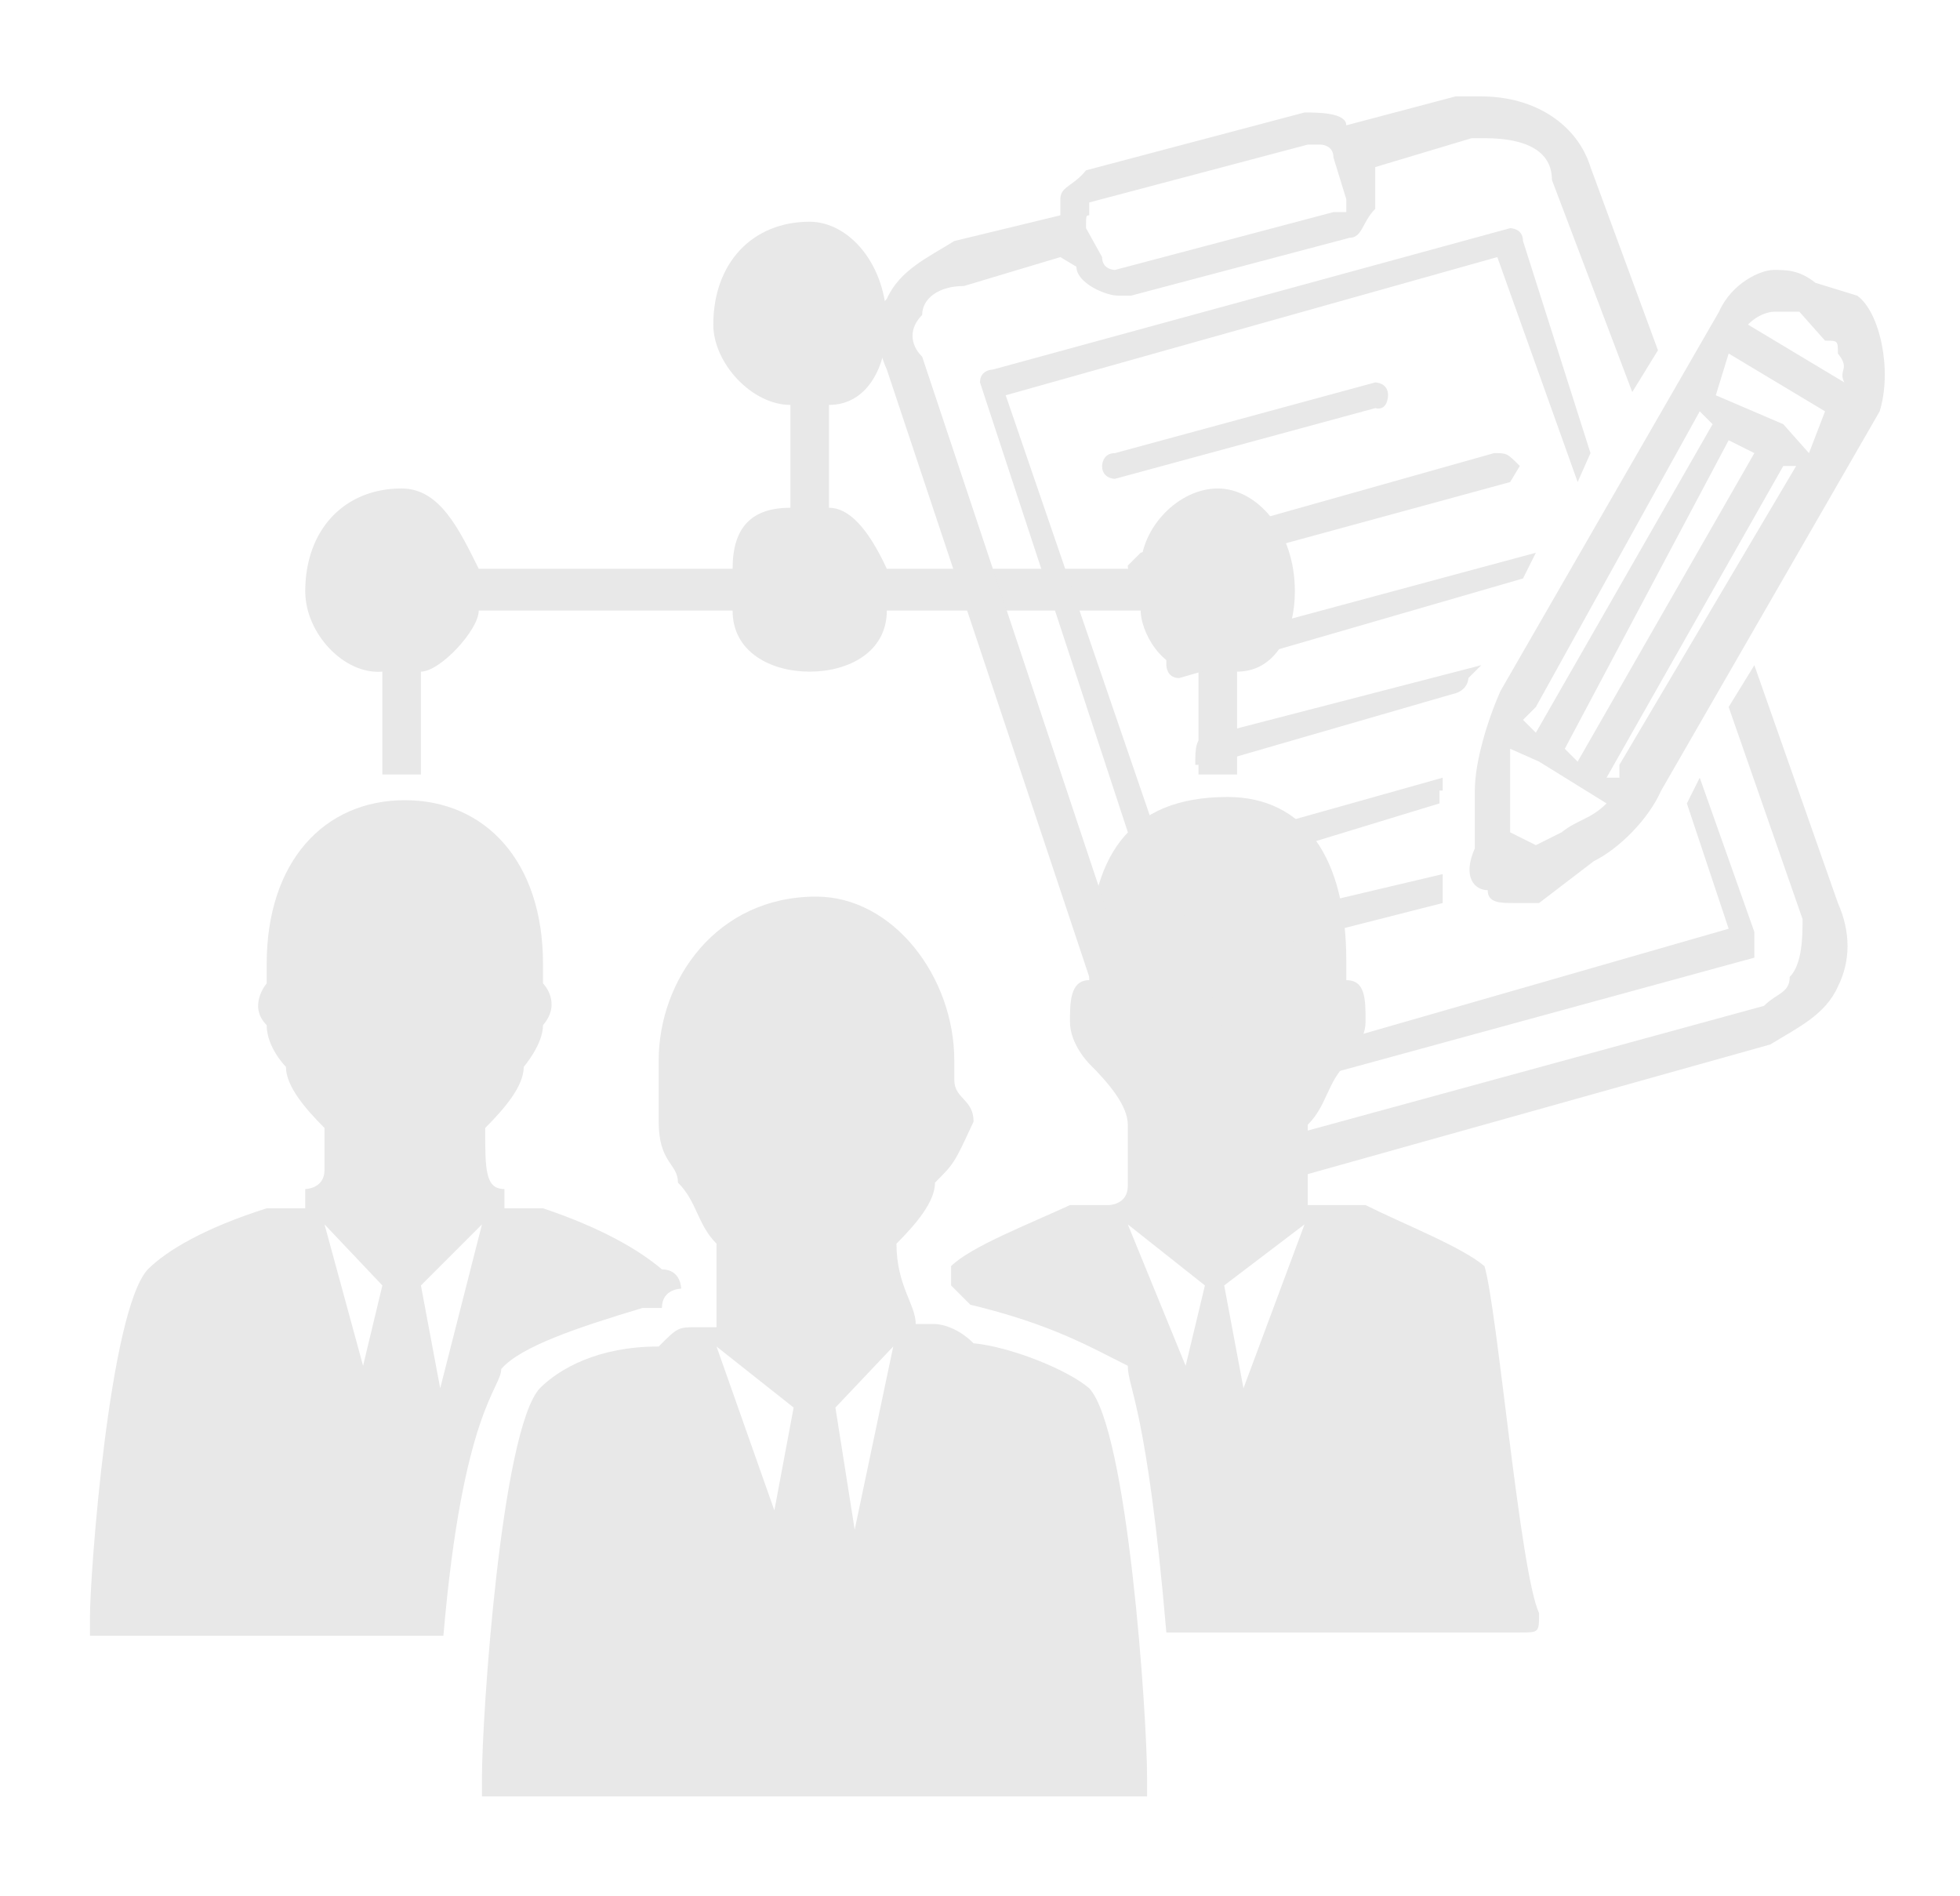 <?xml version="1.0" encoding="utf-8"?>
<!-- Generator: Adobe Illustrator 25.0.0, SVG Export Plug-In . SVG Version: 6.00 Build 0)  -->
<svg version="1.1" id="レイヤー_1" xmlns="http://www.w3.org/2000/svg" xmlns:xlink="http://www.w3.org/1999/xlink" x="0px"
	 y="0px" viewBox="0 0 61 59" style="enable-background:new 0 0 61 59;" xml:space="preserve">
<style type="text/css">
	.st0{fill-rule:evenodd;clip-rule:evenodd;fill:#E8E8E8;}
</style>
<g>
	<path class="st0" d="M9.5,18.4c0-1.9,1.2-3.2,3-3.2c1.2,0,1.8,1.3,2.4,2.5l0,0c7.9,0,7.9,0,7.9,0c0-1.3,0.6-1.9,1.8-1.9
		c0-3.2,0-3.2,0-3.2c-1.2,0-2.4-1.3-2.4-2.5c0-1.9,1.2-3.2,3-3.2c1.2,0,2.4,1.3,2.4,3.2c0,1.3-0.6,2.5-1.8,2.5c0,3.2,0,3.2,0,3.2
		c0.6,0,1.2,0.6,1.8,1.9c7.9,0,7.9,0,7.9,0l0,0c0-1.3,1.2-2.5,2.4-2.5c1.2,0,2.4,1.3,2.4,3.2c0,1.3-0.6,2.5-1.8,2.5
		c0,3.2,0,3.2,0,3.2c-1.2,0-1.2,0-1.2,0c0-3.2,0-3.2,0-3.2c-1.2,0-1.8-1.3-1.8-1.9c-7.9,0-7.9,0-7.9,0c0,1.3-1.2,1.9-2.4,1.9
		s-2.4-0.6-2.4-1.9c-7.9,0-7.9,0-7.9,0c0,0.6-1.2,1.9-1.8,1.9c0,3.2,0,3.2,0,3.2c-1.2,0-1.2,0-1.2,0c0-3.2,0-3.2,0-3.2
		C10.7,21,9.5,19.7,9.5,18.4L9.5,18.4z M47.9,50.2c0,0.6,0,0.6-0.6,0.6l0,0c-11,0-11,0-11,0c-0.6-7-1.2-7.6-1.2-8.3
		c-1.2-0.6-2.4-1.3-4.9-1.9l0,0C29.6,40,29.6,40,29.6,40v-0.6c0.6-0.6,2.4-1.3,3.7-1.9c0.6,0,1.2,0,1.2,0l0,0c0,0,0.6,0,0.6-0.6l0,0
		c0,0,0,0,0-0.6c0-0.6,0-0.6,0-1.3c0-0.6-0.6-1.3-1.2-1.9c0,0-0.6-0.6-0.6-1.3c0-0.6,0-1.3,0.6-1.3v-0.6c0-3.2,1.2-5.1,4.3-5.1
		c2.4,0,3.7,1.9,3.7,5.1v0.6c0.6,0,0.6,0.6,0.6,1.3c0,0.6-0.6,1.3-0.6,1.3c-0.6,0.6-0.6,1.3-1.2,1.9c0,1.3,0,1.9,0,1.9v0.6l0,0l0,0
		c0.6,0,0.6,0,0.6,0c0.6,0,0.6,0,1.2,0c1.2,0.6,3,1.3,3.7,1.9C46.6,40.7,47.3,48.9,47.9,50.2L47.9,50.2z M37.5,40
		c-2.4-1.9-2.4-1.9-2.4-1.9c1.8,4.4,1.8,4.4,1.8,4.4L37.5,40L37.5,40L37.5,40z M40.6,38.1C38.1,40,38.1,40,38.1,40
		c0.6,3.2,0.6,3.2,0.6,3.2L40.6,38.1L40.6,38.1L40.6,38.1z M33.9,43.2c1.2,1.3,1.8,10.2,1.8,12.1c0,0,0,0,0,0.6h-0.6
		c-19.5,0-19.5,0-19.5,0s0,0-0.6,0l0,0l0,0l0,0c0-0.6,0-0.6,0-0.6c0-1.9,0.6-10.8,1.8-12.1c0.6-0.6,1.8-1.3,3.7-1.3
		c0.6-0.6,0.6-0.6,1.2-0.6l0,0h0.6l0,0c0-0.6,0-0.6,0-1.3c0-0.6,0-0.6,0-1.3c-0.6-0.6-0.6-1.3-1.2-1.9c0-0.6-0.6-0.6-0.6-1.9
		c0-0.6,0-0.6,0-1.3c0,0,0,0,0-0.6c0-2.5,1.8-5.1,4.9-5.1c2.4,0,4.3,2.5,4.3,5.1c0,0.6,0,0.6,0,0.6c0,0.6,0.6,0.6,0.6,1.3
		c-0.6,1.3-0.6,1.3-1.2,1.9c0,0.6-0.6,1.3-1.2,1.9c0,1.3,0.6,1.9,0.6,2.5l0,0l0,0l0,0c0,0,0,0,0.6,0c0,0,0.6,0,1.2,0.6
		C31.4,41.9,33.2,42.6,33.9,43.2L33.9,43.2z M24.7,43.8c-2.4-1.9-2.4-1.9-2.4-1.9c1.8,5.1,1.8,5.1,1.8,5.1L24.7,43.8L24.7,43.8
		L24.7,43.8z M27.8,41.9c-1.8,1.9-1.8,1.9-1.8,1.9c0.6,3.8,0.6,3.8,0.6,3.8L27.8,41.9L27.8,41.9L27.8,41.9z M15.6,42.6
		c0,0.6-1.2,1.3-1.8,8.3c-10.4,0-10.4,0-10.4,0l0,0H2.8l0,0l0,0c0,0,0,0,0-0.6c0-1.3,0.6-9.5,1.8-10.8c0.6-0.6,1.8-1.3,3.7-1.9
		c0,0,0.6,0,1.2,0l0,0c0,0,0,0,0-0.6l0,0c0,0,0.6,0,0.6-0.6c0-0.6,0-0.6,0-1.3c-0.6-0.6-1.2-1.3-1.2-1.9c0,0-0.6-0.6-0.6-1.3
		c-0.6-0.6,0-1.3,0-1.3v-0.6c0-3.2,1.8-5.1,4.3-5.1s4.3,1.9,4.3,5.1v0.6c0,0,0.6,0.6,0,1.3c0,0.6-0.6,1.3-0.6,1.3
		c0,0.6-0.6,1.3-1.2,1.9c0,1.3,0,1.9,0.6,1.9v0.6l0,0l0,0c0,0,0,0,0.6,0h0.6c1.8,0.6,3,1.3,3.7,1.9c0.6,0,0.6,0.6,0.6,0.6
		s-0.6,0-0.6,0.6c-0.6,0-0.6,0-0.6,0C18,41.3,16.2,41.9,15.6,42.6L15.6,42.6z M11.9,40c-1.8-1.9-1.8-1.9-1.8-1.9
		c1.2,4.4,1.2,4.4,1.2,4.4L11.9,40L11.9,40L11.9,40z M15,38.1C13.1,40,13.1,40,13.1,40c0.6,3.2,0.6,3.2,0.6,3.2L15,38.1L15,38.1
		L15,38.1z"/>
</g>
<g>
	<path class="st0" d="M35.1,17.6l0.4-0.4c11-3.1,11-3.1,11-3.1c0.4,0,0.4,0,0.8,0.4L47,15C36,18,36,18,36,18h-0.4
		C35.5,18,35.1,18,35.1,17.6L35.1,17.6z M43.2,12.3c0-0.4-0.4-0.4-0.4-0.4c-8.1,2.2-8.1,2.2-8.1,2.2c-0.4,0-0.4,0.4-0.4,0.4
		c0,0.4,0.4,0.4,0.4,0.4l0,0c8.1-2.2,8.1-2.2,8.1-2.2C43.2,12.8,43.2,12.3,43.2,12.3L43.2,12.3z M57.2,28.1c0.4,0.9,0.4,1.8,0,2.6
		c-0.4,0.9-1.3,1.3-2.1,1.8c-15.7,4.4-15.7,4.4-15.7,4.4c-0.4,0-0.8,0-0.8,0c-1.7,0-3-0.9-3.4-2.6c-7.6-22.8-7.6-22.8-7.6-22.8
		c-0.4-0.9-0.4-1.8,0-2.2c0.4-0.9,1.3-1.3,2.1-1.8C33,6.7,33,6.7,33,6.7V6.2c0-0.4,0.4-0.4,0.8-0.9c6.8-1.8,6.8-1.8,6.8-1.8
		c0.4,0,1.3,0,1.3,0.4c3.4-0.9,3.4-0.9,3.4-0.9c0.4,0,0.8,0,0.8,0c1.7,0,3,0.9,3.4,2.2c2.1,5.7,2.1,5.7,2.1,5.7
		c-0.8,1.3-0.8,1.3-0.8,1.3c-2.5-6.6-2.5-6.6-2.5-6.6c0-0.9-0.8-1.3-2.1-1.3c0,0,0,0-0.4,0c-3,0.9-3,0.9-3,0.9c0,0.4,0,0.4,0,0.4
		c0,0.4,0,0.9,0,0.9c-0.4,0.4-0.4,0.9-0.8,0.9c-6.8,1.8-6.8,1.8-6.8,1.8h-0.4c-0.4,0-1.3-0.4-1.3-0.9C33,8,33,8,33,8
		c-3,0.9-3,0.9-3,0.9c-0.8,0-1.3,0.4-1.3,0.9c-0.4,0.4-0.4,0.9,0,1.3c7.6,22.8,7.6,22.8,7.6,22.8c0.4,1.3,1.3,1.8,2.5,1.8
		c16.1-4.4,16.1-4.4,16.1-4.4c0.4-0.4,0.8-0.4,0.8-0.9c0.4-0.4,0.4-1.3,0.4-1.8C53.8,22,53.8,22,53.8,22c0.8-1.3,0.8-1.3,0.8-1.3
		L57.2,28.1L57.2,28.1L57.2,28.1z M33.8,7.1C34.3,8,34.3,8,34.3,8c0,0.4,0.4,0.4,0.4,0.4c6.8-1.8,6.8-1.8,6.8-1.8c0.4,0,0.4,0,0.4,0
		c0-0.4,0-0.4,0-0.4c-0.4-1.3-0.4-1.3-0.4-1.3c0-0.4-0.4-0.4-0.4-0.4s0,0-0.4,0c-6.8,1.8-6.8,1.8-6.8,1.8v0.4
		C33.8,6.7,33.8,6.7,33.8,7.1L33.8,7.1z M44.9,24.6v-0.4c-6.4,1.8-6.4,1.8-6.4,1.8l-0.4,0.4c0,0.4,0.4,0.4,0.4,0.4h0.4
		c5.9-1.8,5.9-1.8,5.9-1.8V24.6L44.9,24.6L44.9,24.6z M39.8,29.4L39.8,29.4c5.1-1.3,5.1-1.3,5.1-1.3c0-0.4,0-0.4,0-0.9
		c-5.5,1.3-5.5,1.3-5.5,1.3s-0.4,0.4,0,0.4C39.4,29.4,39.4,29.4,39.8,29.4L39.8,29.4z M47.8,17.2L47.8,17.2
		c-11.5,3.1-11.5,3.1-11.5,3.1s0,0,0,0.4c0,0,0,0.4,0.4,0.4l0,0C47.4,18,47.4,18,47.4,18L47.8,17.2L47.8,17.2L47.8,17.2z M49.5,14.1
		c-2.1-6.6-2.1-6.6-2.1-6.6c0-0.4-0.4-0.4-0.4-0.4c-16.1,4.4-16.1,4.4-16.1,4.4s-0.4,0-0.4,0.4l0,0c7.2,21.9,7.2,21.9,7.2,21.9
		c0.4,0.4,0.4,0.4,0.4,0.4c0.4,0,0.4,0,0.4,0c16.1-4.4,16.1-4.4,16.1-4.4s0,0,0-0.4c0,0,0,0,0-0.4c-1.7-4.8-1.7-4.8-1.7-4.8
		C52.5,25,52.5,25,52.5,25l0,0c1.3,3.9,1.3,3.9,1.3,3.9c-15.3,4.4-15.3,4.4-15.3,4.4c-7.2-21-7.2-21-7.2-21C46.6,8,46.6,8,46.6,8
		c2.5,7,2.5,7,2.5,7L49.5,14.1L49.5,14.1L49.5,14.1z M45.7,21.1c0.4-0.4,0.4-0.4,0.4-0.4c-8.5,2.2-8.5,2.2-8.5,2.2
		c-0.4,0-0.4,0.4-0.4,0.9h0.4l0,0c7.6-2.2,7.6-2.2,7.6-2.2C45.7,21.5,45.7,21.1,45.7,21.1L45.7,21.1z M58.5,12.8
		c-6.8,11.8-6.8,11.8-6.8,11.8c-0.4,0.9-1.3,1.8-2.1,2.2c-1.7,1.3-1.7,1.3-1.7,1.3s-0.4,0-0.8,0c-0.4,0-0.8,0-0.8-0.4
		c-0.4,0-0.8-0.4-0.4-1.3c0-1.8,0-1.8,0-1.8c0-0.9,0.4-2.2,0.8-3.1c6.8-11.8,6.8-11.8,6.8-11.8c0.4-0.9,1.3-1.3,1.7-1.3
		c0.4,0,0.8,0,1.3,0.4c1.3,0.4,1.3,0.4,1.3,0.4C58.5,9.7,58.9,11.5,58.5,12.8L58.5,12.8z M47.4,22.4c0.4,0.4,0.4,0.4,0.4,0.4
		c5.5-9.6,5.5-9.6,5.5-9.6c-0.4-0.4-0.4-0.4-0.4-0.4C47.8,22,47.8,22,47.8,22C47.4,22.4,47.4,22.4,47.4,22.4L47.4,22.4z M48.7,23.3
		c0.4,0.4,0.4,0.4,0.4,0.4c5.5-9.6,5.5-9.6,5.5-9.6c-0.8-0.4-0.8-0.4-0.8-0.4L48.7,23.3L48.7,23.3L48.7,23.3z M50,25
		c-2.1-1.3-2.1-1.3-2.1-1.3l0,0l0,0C47,23.3,47,23.3,47,23.3c0,0.4,0,0.9,0,1.3c0,1.3,0,1.3,0,1.3c0.8,0.4,0.8,0.4,0.8,0.4
		c0.8-0.4,0.8-0.4,0.8-0.4C49.1,25.5,49.5,25.5,50,25L50,25z M55.9,14.5c-0.4,0-0.4,0-0.4,0C50,24.2,50,24.2,50,24.2
		c0.4,0,0.4,0,0.4,0s0,0,0-0.4L55.9,14.5L55.9,14.5L55.9,14.5z M56.8,12.8c-3-1.8-3-1.8-3-1.8c-0.4,1.3-0.4,1.3-0.4,1.3
		c2.1,0.9,2.1,0.9,2.1,0.9l0,0l0,0c0.8,0.9,0.8,0.9,0.8,0.9L56.8,12.8L56.8,12.8L56.8,12.8z M57.2,11c0-0.4,0-0.4-0.4-0.4
		c-0.8-0.9-0.8-0.9-0.8-0.9c-0.4,0-0.4,0-0.8,0c0,0-0.4,0-0.8,0.4l0,0c3,1.8,3,1.8,3,1.8l0,0C57.2,11.5,57.6,11.5,57.2,11L57.2,11z"
		/>
</g>
</svg>

